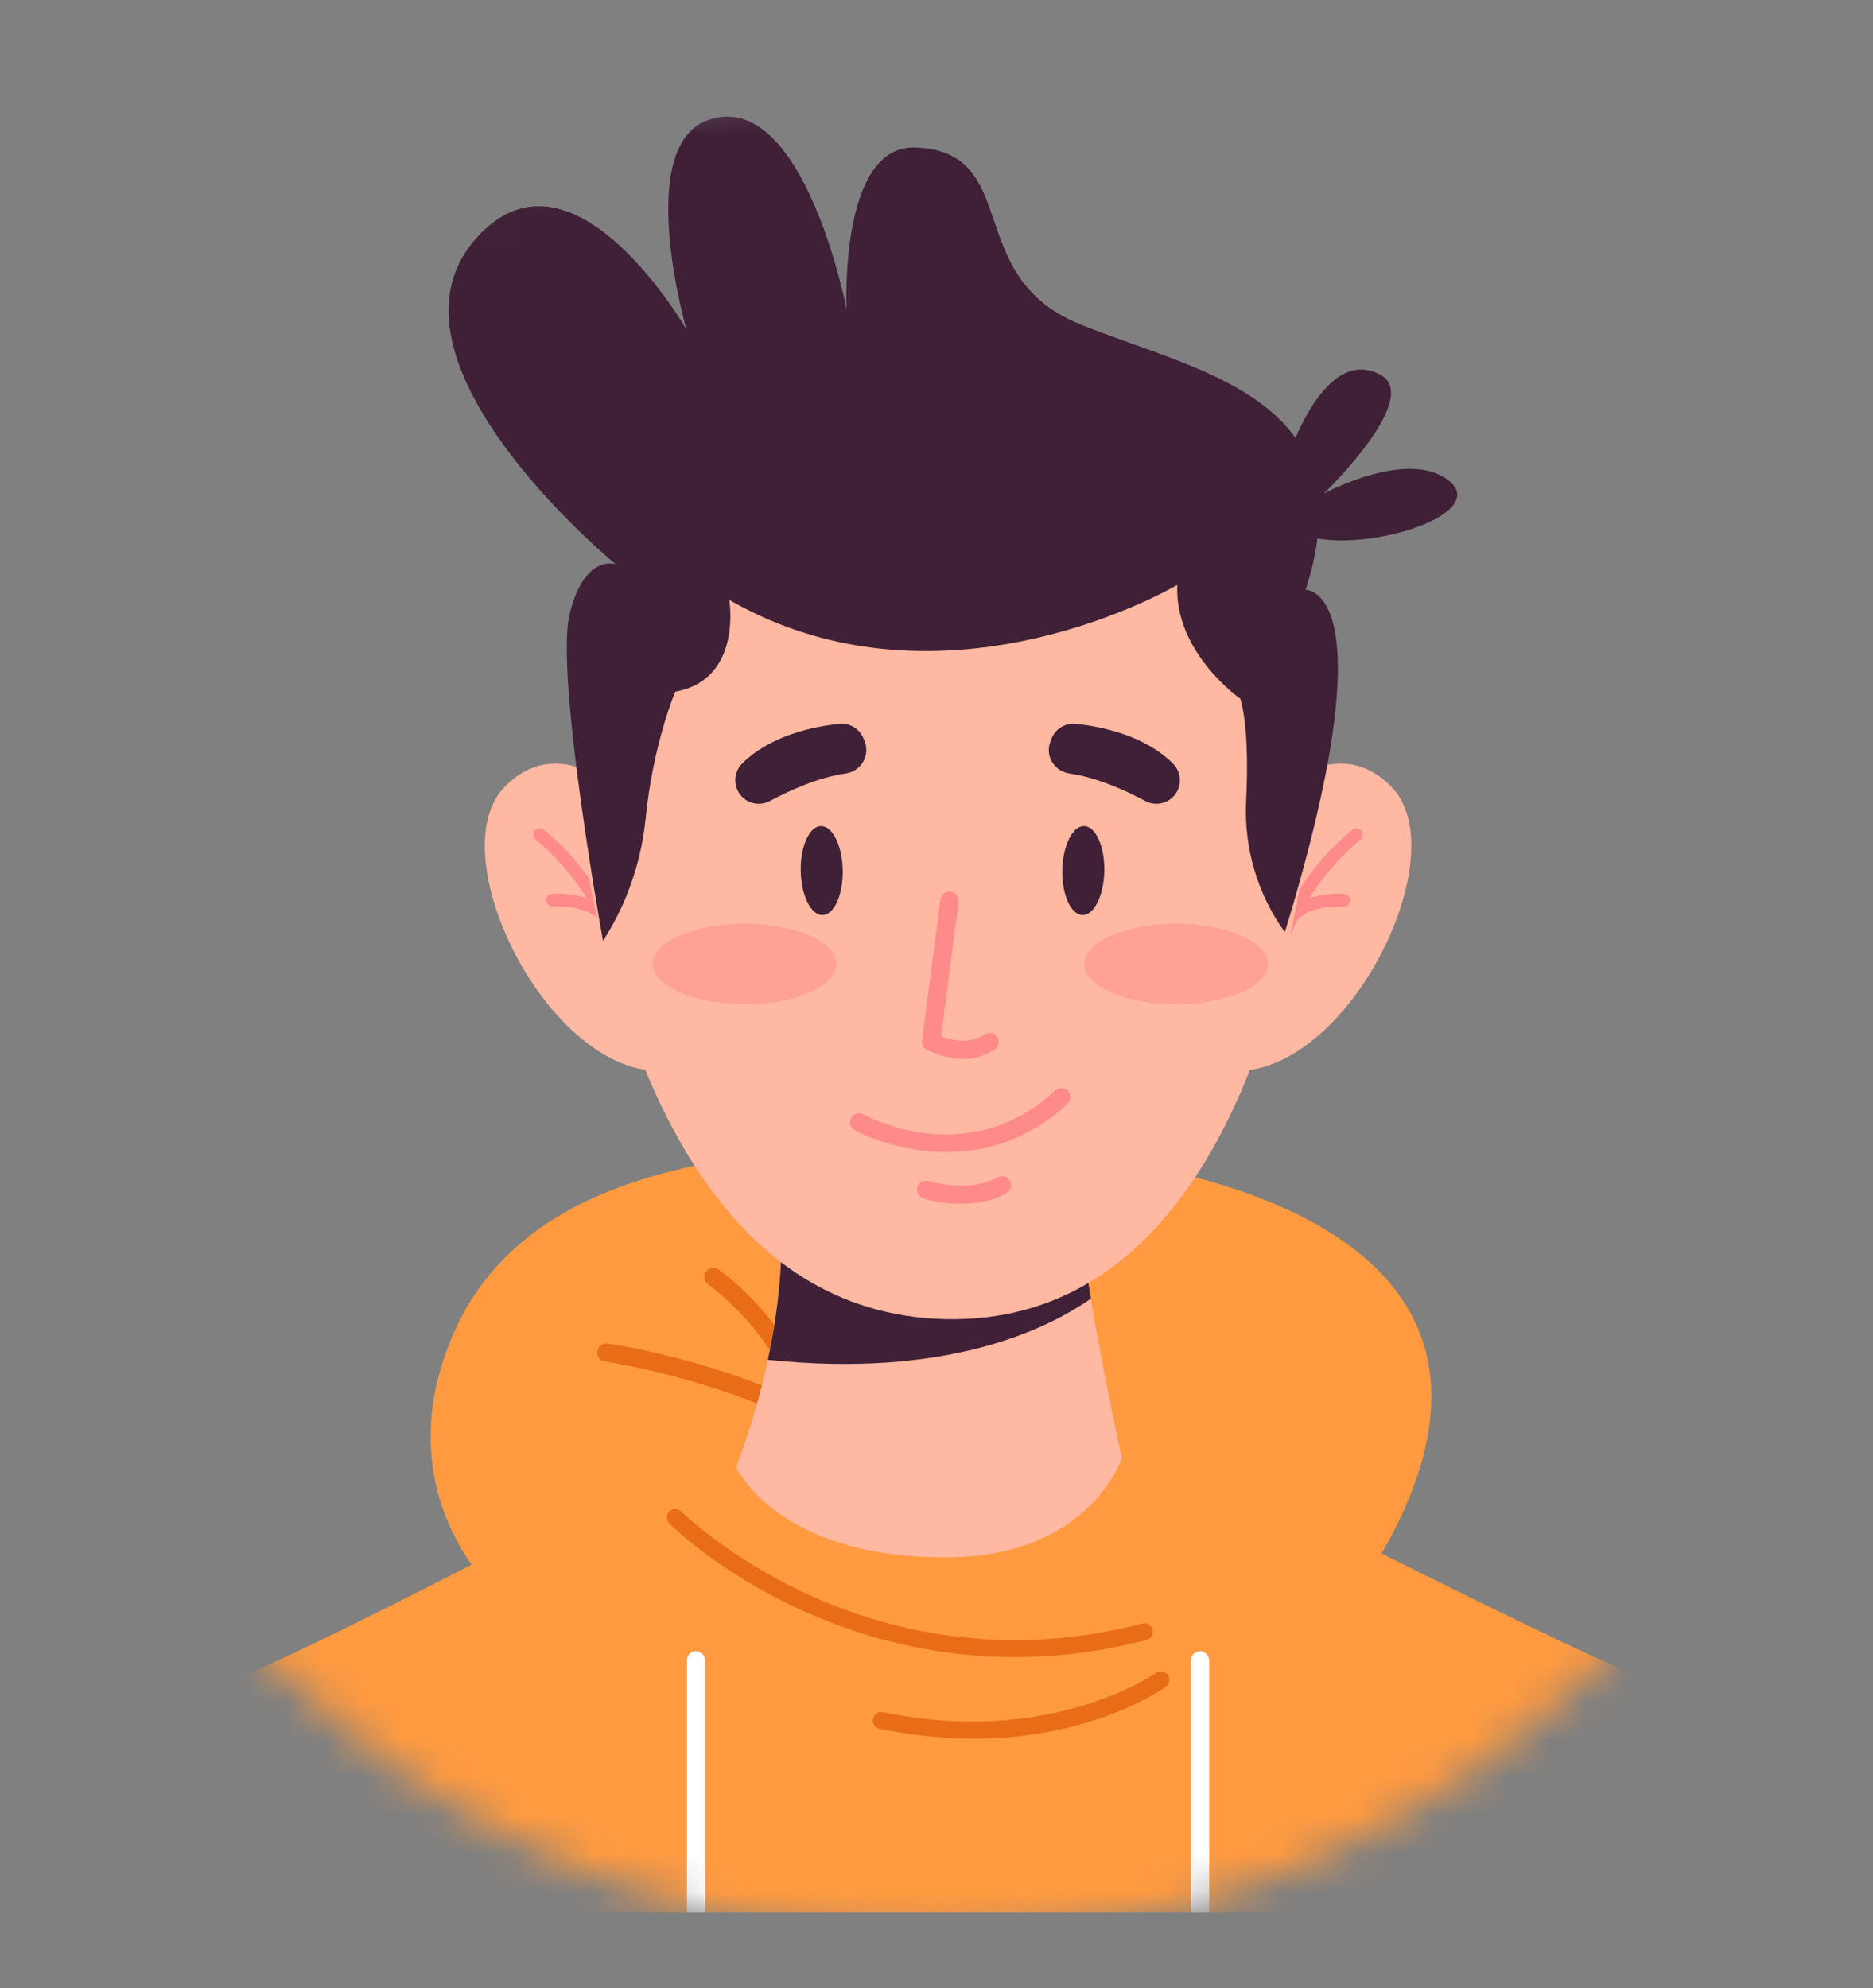 <svg width="49" height="52" viewBox="0 0 49 52" fill="none" xmlns="http://www.w3.org/2000/svg">
<rect x="0" y="0" width="49" height="52" fill="#808080" stroke="none"/>
<mask id="mask0_237_8857" style="mask-type:alpha" maskUnits="userSpaceOnUse" x="0" y="1" width="49" height="50">
<circle cx="24.5" cy="26.245" r="24.5" fill="#D9D9D9"/>
</mask>
<g mask="url(#mask0_237_8857)">
<g clip-path="url(#clip0_237_8857)">
<path d="M13.126 41.834C13.126 41.834 10.002 39.205 11.849 34.914C13.697 30.625 19.098 29.989 24.296 29.989C32.226 29.989 41.702 32.717 35.38 41.834C35.38 41.834 27.512 47.039 13.126 41.834Z" fill="#FF9A40"/>
<path d="M20.948 36.694C20.847 36.694 20.755 36.63 20.721 36.529C20.141 34.733 18.542 33.604 18.527 33.595C18.42 33.521 18.392 33.371 18.469 33.264C18.542 33.156 18.69 33.129 18.797 33.205C18.868 33.254 20.543 34.433 21.172 36.384C21.212 36.51 21.145 36.642 21.019 36.682C20.994 36.691 20.97 36.694 20.945 36.694H20.948Z" fill="#E96D17"/>
<path d="M24.311 39.886C24.235 39.886 24.158 39.846 24.112 39.776C22.044 36.553 15.888 35.62 15.826 35.611C15.698 35.593 15.609 35.473 15.627 35.341C15.646 35.212 15.765 35.12 15.897 35.142C16.158 35.179 22.326 36.115 24.514 39.518C24.585 39.628 24.554 39.776 24.444 39.846C24.404 39.871 24.361 39.883 24.315 39.883L24.311 39.886Z" fill="#E96D17"/>
<path d="M45.651 50.028H3.549C3.549 50.028 3.972 44.774 6.513 43.759C7.541 43.347 9.895 42.175 12.337 40.926C15.75 39.18 19.334 37.278 19.699 37.084C19.721 37.072 19.73 37.069 19.73 37.069L20.052 37.142C20.454 37.231 20.859 37.311 21.264 37.373C21.666 37.437 22.068 37.489 22.47 37.529C24.692 37.747 26.941 37.594 29.123 37.072C29.126 37.072 29.129 37.072 29.132 37.072C29.132 37.072 31.885 38.49 34.957 40.036C35.35 40.233 35.749 40.435 36.148 40.635C38.86 41.994 41.579 43.32 42.687 43.765C45.228 44.781 45.651 50.034 45.651 50.034V50.028Z" fill="#FF9A40"/>
<path d="M26.555 43.344C24.238 43.344 22.317 42.734 20.951 42.108C18.791 41.117 17.56 39.901 17.511 39.849C17.425 39.763 17.425 39.622 17.511 39.536C17.597 39.45 17.738 39.45 17.824 39.536C17.837 39.548 19.061 40.754 21.154 41.712C23.078 42.593 26.153 43.44 29.881 42.467C30.001 42.436 30.121 42.507 30.151 42.626C30.182 42.746 30.111 42.866 29.992 42.896C28.773 43.212 27.623 43.344 26.555 43.344Z" fill="#E96D17"/>
<path d="M25.462 45.477C24.717 45.477 23.894 45.403 23.01 45.216C22.891 45.192 22.814 45.075 22.839 44.955C22.863 44.836 22.983 44.759 23.099 44.783C27.475 45.698 30.213 43.777 30.24 43.759C30.338 43.688 30.48 43.709 30.55 43.811C30.621 43.909 30.599 44.05 30.498 44.121C30.403 44.188 28.562 45.48 25.462 45.48V45.477Z" fill="#E96D17"/>
<path d="M29.347 38.14C29.347 38.14 28.522 40.736 24.729 40.736C20.304 40.736 19.261 38.376 19.261 38.376C19.644 37.357 19.908 36.412 20.086 35.568C20.414 34.022 20.46 32.809 20.439 32.064L28.215 31.757C28.286 32.417 28.405 33.19 28.537 33.969C28.89 36.041 29.347 38.14 29.347 38.14Z" fill="#FFB8A1"/>
<path d="M28.537 33.969C27.331 34.807 24.698 36.053 20.089 35.568C20.418 34.022 20.463 32.809 20.442 32.064L28.218 31.757C28.289 32.417 28.408 33.19 28.54 33.969H28.537Z" fill="#3F2037"/>
<path d="M17.474 21.924C17.474 21.924 15.069 18.65 13.197 20.587C11.325 22.526 14.934 29.274 18.208 27.804L17.471 21.921L17.474 21.924Z" fill="#FFB8A1"/>
<path d="M16.327 25.794C16.244 25.794 16.173 25.733 16.161 25.65C15.845 23.376 14.037 21.977 14.019 21.964C13.945 21.909 13.933 21.805 13.988 21.731C14.044 21.657 14.148 21.645 14.222 21.7C14.301 21.759 16.158 23.195 16.492 25.604C16.505 25.696 16.44 25.779 16.351 25.791C16.342 25.791 16.336 25.791 16.327 25.791V25.794Z" fill="#FF8A8A"/>
<path d="M15.823 24.162C15.771 24.162 15.719 24.137 15.685 24.088C15.443 23.732 14.722 23.695 14.464 23.711C14.372 23.717 14.292 23.646 14.289 23.554C14.283 23.462 14.354 23.382 14.446 23.379C14.492 23.379 15.566 23.318 15.961 23.901C16.014 23.978 15.992 24.079 15.915 24.131C15.888 24.149 15.854 24.159 15.823 24.159V24.162Z" fill="#FF8A8A"/>
<path d="M32.131 21.924C32.131 21.924 34.536 18.65 36.408 20.587C38.28 22.526 34.672 29.274 31.397 27.804L32.134 21.921L32.131 21.924Z" fill="#FFB8A1"/>
<path d="M33.278 25.794C33.278 25.794 33.263 25.794 33.254 25.794C33.162 25.782 33.1 25.699 33.113 25.607C33.447 23.198 35.304 21.762 35.383 21.703C35.457 21.648 35.562 21.663 35.617 21.734C35.672 21.808 35.657 21.912 35.586 21.967C35.568 21.98 33.757 23.382 33.444 25.653C33.432 25.736 33.361 25.797 33.278 25.797V25.794Z" fill="#FF8A8A"/>
<path d="M33.782 24.162C33.751 24.162 33.717 24.152 33.69 24.134C33.613 24.082 33.594 23.98 33.647 23.904C34.042 23.318 35.117 23.379 35.163 23.382C35.255 23.388 35.322 23.468 35.319 23.557C35.313 23.649 35.233 23.72 35.144 23.714C34.886 23.698 34.165 23.735 33.923 24.091C33.892 24.137 33.837 24.165 33.785 24.165L33.782 24.162Z" fill="#FF8A8A"/>
<path d="M26.831 12.378C20.101 10.736 14.01 16.822 15.526 23.579C16.597 28.351 18.948 34.365 24.726 34.504C30.747 34.645 33.162 28.09 34.021 23.116C34.807 18.565 32.155 14.081 27.764 12.642C27.46 12.544 27.147 12.452 26.831 12.375V12.378Z" fill="#FFB8A1"/>
<path d="M25.208 27.697C24.922 27.697 24.609 27.623 24.262 27.473C24.164 27.43 24.109 27.329 24.121 27.224L24.603 23.529C24.622 23.401 24.738 23.309 24.87 23.324C24.999 23.342 25.091 23.459 25.076 23.591L24.619 27.105C25.091 27.276 25.456 27.261 25.757 27.059C25.864 26.985 26.012 27.012 26.085 27.123C26.159 27.23 26.131 27.378 26.021 27.451C25.778 27.614 25.508 27.697 25.211 27.697H25.208Z" fill="#FF8A8A"/>
<path d="M24.766 30.134C23.406 30.134 22.375 29.572 22.36 29.563C22.246 29.498 22.203 29.354 22.268 29.241C22.332 29.127 22.476 29.084 22.59 29.148C22.703 29.213 25.33 30.628 27.604 28.526C27.699 28.436 27.85 28.443 27.939 28.538C28.028 28.633 28.022 28.783 27.927 28.872C26.874 29.848 25.735 30.134 24.766 30.134Z" fill="#FF8A8A"/>
<path d="M25.152 31.49C24.615 31.49 24.186 31.358 24.155 31.349C24.029 31.309 23.962 31.177 23.998 31.051C24.038 30.925 24.17 30.858 24.296 30.895C24.296 30.895 25.358 31.217 26.098 30.796C26.211 30.732 26.355 30.772 26.42 30.885C26.484 30.999 26.444 31.143 26.331 31.208C25.953 31.422 25.527 31.487 25.149 31.487L25.152 31.49Z" fill="#FF8A8A"/>
<path d="M20.144 20.949C20.654 20.676 21.399 20.335 22.127 20.231C22.516 20.172 22.762 19.783 22.627 19.412L22.599 19.338C22.504 19.071 22.237 18.902 21.955 18.933C21.307 19 20.163 19.227 19.414 19.973C19.251 20.136 19.196 20.375 19.264 20.593C19.38 20.961 19.801 21.133 20.141 20.952L20.144 20.949Z" fill="#3F2037"/>
<path d="M29.958 20.949C29.448 20.676 28.703 20.335 27.976 20.231C27.586 20.172 27.34 19.783 27.475 19.412L27.503 19.338C27.598 19.071 27.865 18.902 28.147 18.933C28.795 19 29.939 19.227 30.688 19.973C30.851 20.136 30.906 20.375 30.839 20.593C30.722 20.961 30.302 21.133 29.961 20.952L29.958 20.949Z" fill="#3F2037"/>
<g opacity="0.5">
<path d="M21.881 25.214C21.881 25.797 20.807 26.267 19.481 26.267C18.156 26.267 17.082 25.794 17.082 25.214C17.082 24.634 18.156 24.162 19.481 24.162C20.807 24.162 21.881 24.634 21.881 25.214Z" fill="#FF8A8A"/>
</g>
<g opacity="0.5">
<path d="M33.168 25.214C33.168 25.797 32.094 26.267 30.768 26.267C29.442 26.267 28.368 25.794 28.368 25.214C28.368 24.634 29.442 24.162 30.768 24.162C32.094 24.162 33.168 24.634 33.168 25.214Z" fill="#FF8A8A"/>
</g>
<path d="M15.777 24.619C15.777 24.619 14.513 17.653 14.903 16.06C15.293 14.468 16.109 14.759 16.109 14.759C16.109 14.759 9.29 9.171 12.681 6.004C15.136 3.712 17.959 8.619 17.959 8.619C17.959 8.619 16.563 3.795 18.549 3.132C21.025 2.306 22.148 8.088 22.148 8.088C22.148 8.088 21.942 3.776 23.956 3.859C26.748 3.976 25.174 7.201 28.203 8.459C31.232 9.717 35.804 10.356 34.156 15.428C34.156 15.428 36.378 15.33 33.613 24.383C32.901 23.392 32.542 22.186 32.6 20.967C32.646 20.031 32.64 18.945 32.45 18.279C32.45 18.279 30.719 17.07 30.799 15.299C30.799 15.299 24.704 18.917 19.079 15.692C19.079 15.692 19.432 17.776 17.665 18.092C17.665 18.092 17.088 19.448 16.895 21.375C16.784 22.492 16.428 23.573 15.83 24.524L15.774 24.613L15.777 24.619Z" fill="#3F2037"/>
<path d="M33.594 12.249C33.594 12.249 34.558 8.962 36.114 9.803C37.225 10.405 34.638 12.906 34.638 12.906C34.638 12.906 36.813 11.73 37.888 12.559C38.962 13.387 36.111 14.366 34.472 14.087C32.83 13.808 33.597 12.252 33.597 12.252L33.594 12.249Z" fill="#3F2037"/>
<path d="M22.047 22.762C22.059 23.404 21.82 23.931 21.519 23.934C21.215 23.941 20.96 23.422 20.948 22.781C20.936 22.139 21.175 21.611 21.476 21.608C21.78 21.602 22.035 22.121 22.047 22.762Z" fill="#3F2037"/>
<path d="M27.791 22.762C27.779 23.404 28.019 23.931 28.319 23.934C28.623 23.941 28.878 23.422 28.89 22.781C28.902 22.139 28.663 21.611 28.362 21.608C28.058 21.602 27.804 22.121 27.791 22.762Z" fill="#3F2037"/>
<path d="M18.447 43.424V50.028H17.972V43.424C17.972 43.372 17.99 43.323 18.018 43.283C18.061 43.225 18.131 43.188 18.208 43.188C18.321 43.188 18.42 43.271 18.441 43.378C18.444 43.394 18.447 43.409 18.447 43.424Z" fill="white"/>
<path d="M31.634 43.424V50.028H31.158V43.424C31.158 43.292 31.265 43.188 31.394 43.188C31.498 43.188 31.587 43.255 31.618 43.351C31.627 43.372 31.63 43.4 31.63 43.424H31.634Z" fill="white"/>
</g>
</g>
<defs>
<clipPath id="clip0_237_8857">
<rect width="42.103" height="46.976" fill="white" transform="translate(3.549 3.052)"/>
</clipPath>
</defs>
</svg>
